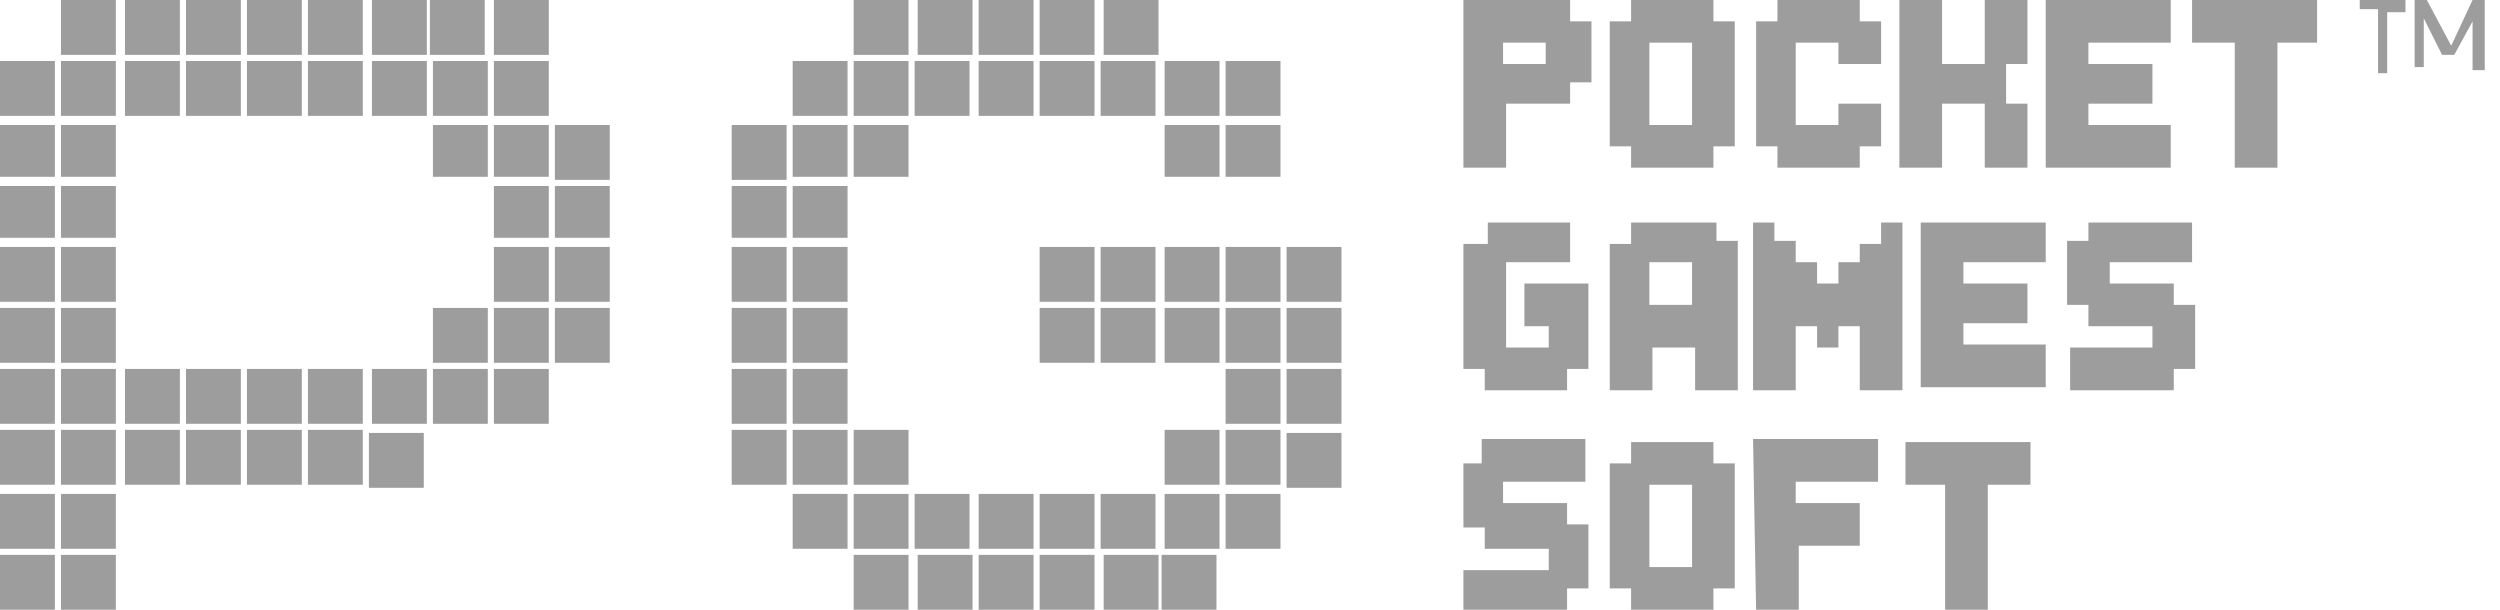 <?xml version="1.0" encoding="utf-8"?>
<!-- Generator: Adobe Illustrator 27.9.0, SVG Export Plug-In . SVG Version: 6.00 Build 0)  -->
<svg version="1.1" id="Layer_1" xmlns="http://www.w3.org/2000/svg" xmlns:xlink="http://www.w3.org/1999/xlink" x="0px" y="0px"
	 viewBox="0 0 82 20" style="enable-background:new 0 0 82 20;" xml:space="preserve">
<style type="text/css">
	.st0{fill:#9D9D9D;}
	.st1{fill-rule:evenodd;clip-rule:evenodd;fill:#9D9D9D;}
</style>
<path class="st0" d="M18,0h-1.8v1.8H18V0z"/>
<path class="st0" d="M1.8,2H0v1.8h1.8V2z"/>
<path class="st0" d="M3.8,18.2H2V20h1.8V18.2z"/>
<path class="st0" d="M13.9,14.2h-1.8v1.8h1.8V14.2z"/>
<path class="st1" d="M5.8,0H4.1v1.8h1.8V0z M3.8,0H2v1.8h1.8V0z M6.1,1.8h1.8V0H6.1V1.8z M9.9,0H8.1v1.8h1.8V0z M11.9,0h-1.8v1.8
	h1.8V0z M15.9,0h-1.8v1.8h1.8V0z M2,3.8h1.8V2H2V3.8z M0,5.8h1.8V4.1H0V5.8z M2,5.8h1.8V4.1H2V5.8z M0,7.8h1.8V6.1H0V7.8z M2,7.8
	h1.8V6.1H2V7.8z M0,9.9h1.8V8.1H0V9.9z M2,9.9h1.8V8.1H2V9.9z M0,11.9h1.8v-1.8H0V11.9z M2,11.9h1.8v-1.8H2V11.9z M0,13.9h1.8v-1.8
	H0V13.9z M2,13.9h1.8v-1.8H2V13.9z M0,15.9h1.8v-1.8H0V15.9z M2,15.9h1.8v-1.8H2V15.9z M4.1,13.9h1.8v-1.8H4.1V13.9z M4.1,15.9h1.8
	v-1.8H4.1V15.9z M6.1,13.9h1.8v-1.8H6.1V13.9z M6.1,15.9h1.8v-1.8H6.1V15.9z M8.1,13.9h1.8v-1.8H8.1V13.9z M8.1,15.9h1.8v-1.8H8.1
	V15.9z M10.1,13.9h1.8v-1.8h-1.8V13.9z M10.1,15.9h1.8v-1.8h-1.8V15.9z M14.2,13.9h1.8v-1.8h-1.8V13.9z M0,18h1.8v-1.8H0V18z M0,20
	h1.8v-1.8H0V20z M2,18h1.8v-1.8H2V18z M4.1,3.8h1.8V2H4.1V3.8z M6.1,3.8h1.8V2H6.1V3.8z M8.1,3.8h1.8V2H8.1V3.8z M10.1,3.8h1.8V2
	h-1.8V3.8z M12.2,1.8h1.8V0h-1.8V1.8z M12.2,13.9h1.8v-1.8h-1.8V13.9z M12.2,3.8h1.8V2h-1.8V3.8L12.2,3.8z M14.2,3.8h1.8V2h-1.8V3.8
	L14.2,3.8z M16.2,3.8H18V2h-1.8V3.8L16.2,3.8z M14.2,5.8h1.8V4.1h-1.8V5.8z M16.2,5.8H18V4.1h-1.8V5.8z M18.2,4.1v1.8H20V4.1H18.2z
	 M16.2,7.8H18V6.1h-1.8V7.8z M18.2,7.8H20V6.1h-1.8V7.8z M16.2,9.9H18V8.1h-1.8V9.9z M18.2,9.9H20V8.1h-1.8V9.9z M16.2,11.9H18v-1.8
	h-1.8V11.9z M16.2,13.9H18v-1.8h-1.8V13.9z M14.2,11.9h1.8v-1.8h-1.8V11.9z M18.2,11.9H20v-1.8h-1.8V11.9z"/>
<path class="st1" d="M24,7.8h1.8V6.1H24V7.8z M24,9.9h1.8V8.1H24V9.9z M24,11.9h1.8v-1.8H24V11.9z M24,13.9h1.8v-1.8H24V13.9z
	 M24,15.9h1.8v-1.8H24V15.9z M26,5.8h1.8V4.1H26V5.8z M26,3.8h1.8V2H26V3.8z M28,5.8h1.8V4.1H28V5.8z M28,3.8h1.8V2H28V3.8z M31.8,2
	h-1.8v1.8h1.8V2z M30.1,1.8h1.8V0h-1.8V1.8z M32.1,3.8h1.8V2h-1.8V3.8z M32.1,1.8h1.8V0h-1.8V1.8z M34.1,3.8h1.8V2h-1.8V3.8z
	 M35.9,0h-1.8v1.8h1.8V0z M37.9,2h-1.8v1.8h1.8V2z M36.2,1.8h1.8V0h-1.8V1.8z M26,7.8h1.8V6.1H26V7.8z M26,9.9h1.8V8.1H26V9.9z
	 M26,11.9h1.8v-1.8H26V11.9z M34.1,9.9h1.8V8.1h-1.8V9.9z M34.1,11.9h1.8v-1.8h-1.8V11.9z M37.9,8.1h-1.8v1.8h1.8V8.1z M37.9,10.1
	h-1.8v1.8h1.8V10.1z M38.2,9.9h1.8V8.1h-1.8V9.9z M38.2,11.9h1.8v-1.8h-1.8V11.9z M38.2,15.9h1.8v-1.8h-1.8V15.9z M40.2,9.9H42V8.1
	h-1.8V9.9z M40.2,11.9H42v-1.8h-1.8V11.9z M38.2,3.8h1.8V2h-1.8V3.8z M38.2,5.8h1.8V4.1h-1.8V5.8z M40.2,3.8H42V2h-1.8V3.8z
	 M40.2,5.8H42V4.1h-1.8V5.8z M26,13.9h1.8v-1.8H26V13.9z M26,15.9h1.8v-1.8H26V15.9z M28,15.9h1.8v-1.8H28V15.9z M28,18h1.8v-1.8H28
	V18z M28,20h1.8v-1.8H28V20z M31.8,16.2h-1.8V18h1.8V16.2z M30.1,20h1.8v-1.8h-1.8V20z M32.1,18h1.8v-1.8h-1.8V18z M32.1,20h1.8
	v-1.8h-1.8V20z M34.1,18h1.8v-1.8h-1.8V18z M34.1,20h1.8v-1.8h-1.8V20z M37.9,16.2h-1.8V18h1.8V16.2z M36.2,20h1.8v-1.8h-1.8V20z
	 M38.2,18h1.8v-1.8h-1.8V18z M40.2,18H42v-1.8h-1.8V18z M40.2,13.9H42v-1.8h-1.8V13.9z M40.2,15.9H42v-1.8h-1.8V15.9z M42.2,10.1
	v1.8H44v-1.8H42.2z M42.2,13.9H44v-1.8h-1.8V13.9z"/>
<path class="st0" d="M25.8,4.1H24v1.8h1.8V4.1z"/>
<path class="st0" d="M29.8,0h-1.8v1.8h1.8V0z"/>
<path class="st0" d="M27.8,16.2H26V18h1.8V16.2z"/>
<path class="st0" d="M39.9,18.2h-1.8V20h1.8V18.2z"/>
<path class="st0" d="M44,8.1h-1.8v1.8H44V8.1z"/>
<path class="st0" d="M44,14.2h-1.8v1.8H44V14.2z"/>
<path class="st0" d="M51.4,0H48v5.5h1.4V3.4h2.1V2.7h0.7V0.7h-0.7V0z M50.7,2.1h-1.4V1.4h1.4V2.1z M53.5,5.5h2.7V4.8h0.7V0.7h-0.7V0
	h-2.7v0.7h-0.7v4.1h0.7V5.5z M54.1,1.4h1.4v2.7h-1.4V1.4z M58.3,5.5H61V4.8h0.7V3.4h-1.4v0.7h-1.4V1.4h1.4v0.7h1.4V0.7H61V0h-2.7
	v0.7h-0.7v4.1h0.7V5.5z M63.7,3.4h1.4v2.1h1.4V3.4h-0.7V2.1h0.7V0h-1.4v2.1h-1.4V0h-1.4v5.5h1.4V3.4z M71.2,4.1h-2.7V3.4h2.1V2.1
	h-2.1V1.4h2.7V0h-4.1v5.5h4.1V4.1z M71.9,0v1.4h1.4v4.1h1.4V1.4H76V0H71.9z M50.1,10.7h0.7v0.7h-1.4V8.6h2.1V7.3h-2.7V8H48v4.1h0.7
	v0.7h2.7v-0.7h0.7V9.3h-2.1V10.7L50.1,10.7z M56.2,7.3h-2.7v0.7h-0.7v4.8h1.4v-1.4h1.4v1.4h1.4V7.9h-0.7V7.3z M55.5,10h-1.4V8.6h1.4
	V10z M61,8.6h-0.7v0.7h-0.7V8.6h-0.7V7.9h-0.7V7.3h-0.7v5.5h1.4v-2.1h0.7v0.7h0.7v-0.7H61v2.1h1.4V7.3h-0.7v0.7H61V8.6z M63,12.7
	h4.1v-1.4h-2.7v-0.7h2.1V9.3h-2.1V8.6h2.7V7.3H63V12.7z M68.5,7.9h-0.7V10h0.7v0.7h2.1v0.7h-2.7v1.4h3.4v-0.7h0.7V10h-0.7V9.3h-2.1
	V8.6h2.7V7.3h-3.4V7.9z M48.7,15.2H48v2.1h0.7v0.7h2.1v0.7H48V20h3.4v-0.7h0.7v-2.1h-0.7v-0.7h-2.1v-0.7h2.7v-1.4h-3.4V15.2z
	 M56.2,14.5h-2.7v0.7h-0.7v4.1h0.7V20h2.7v-0.7h0.7v-4.1h-0.7V14.5z M55.5,18.6h-1.4v-2.7h1.4V18.6z M57.6,20h1.4v-2.1H61v-1.4h-2.1
	v-0.7h2.7v-1.4h-4.1L57.6,20L57.6,20z M62.4,15.9h1.4V20h1.4v-4.1h1.4v-1.4h-4.1V15.9z"/>
<path class="st0" d="M78,2.3v-2h-0.6V0h1.5v0.4h-0.6v2H78L78,2.3z M79.2,2.3V0h0.4l0.8,1.5L81.1,0h0.4v2.3h-0.4V0.7l-0.6,1.1h-0.4
	l-0.6-1.2v1.6H79.2z"/>
</svg>
